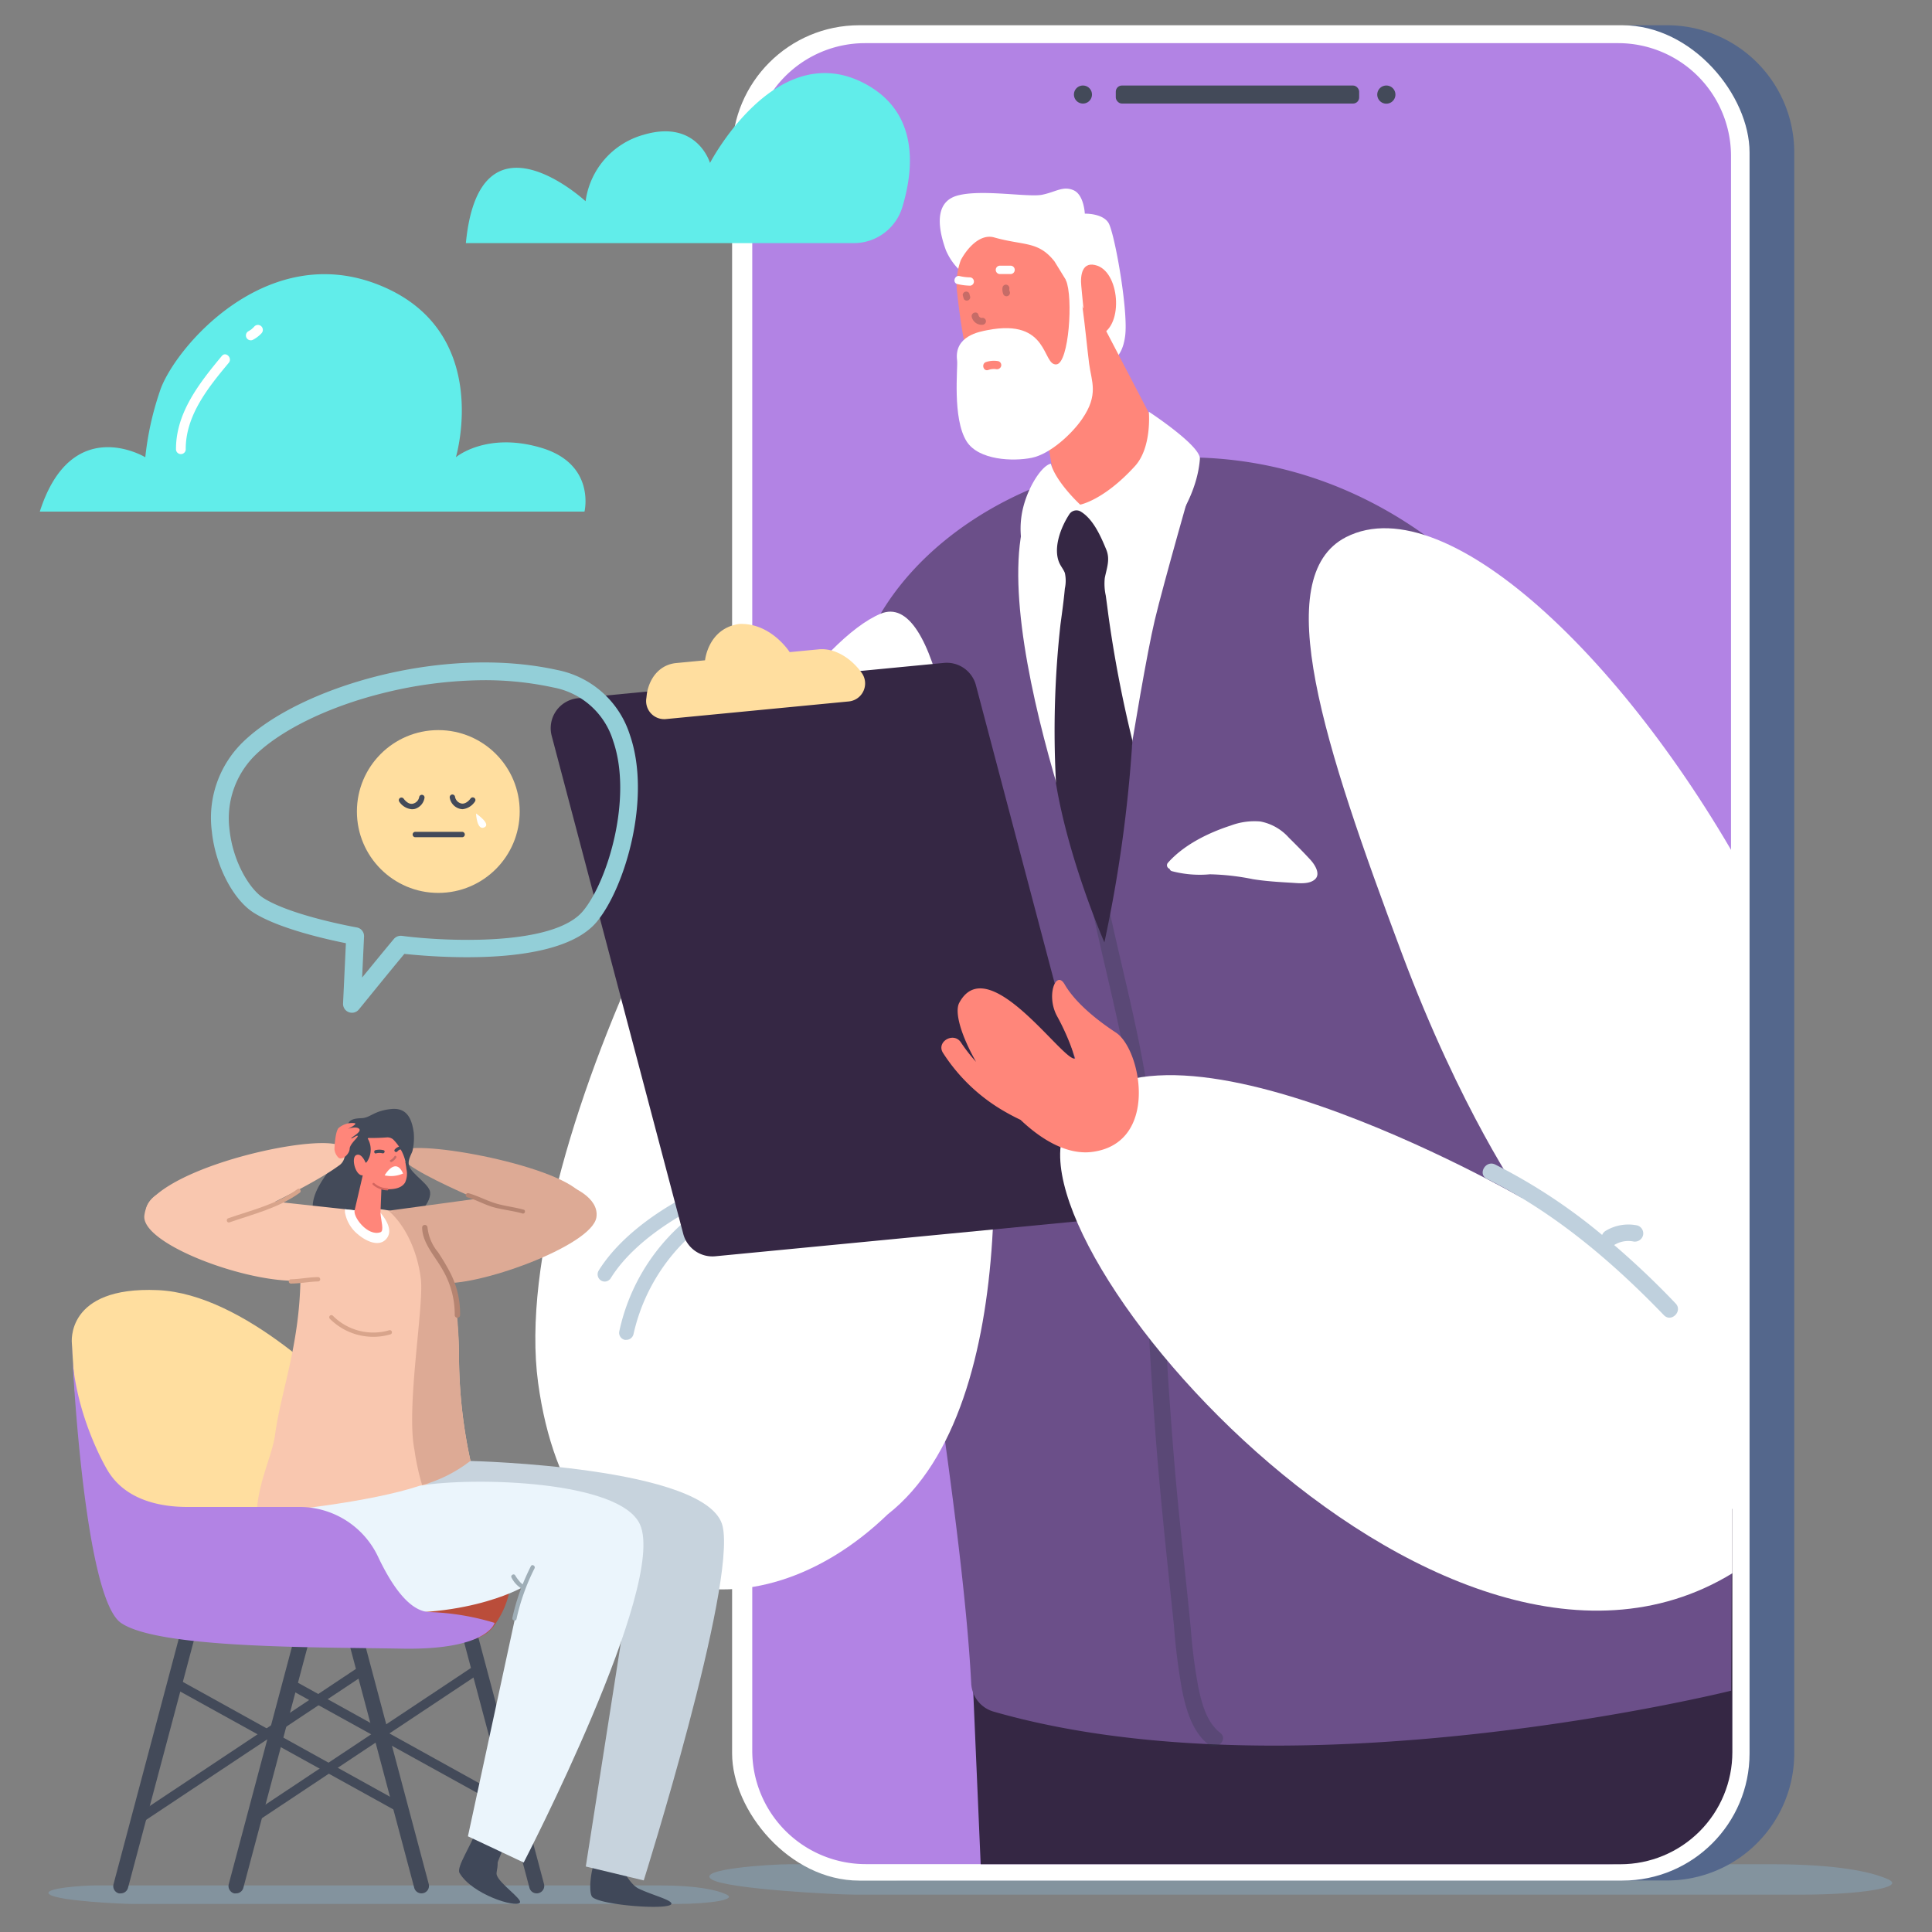 <svg id="Layer_1" data-name="Layer 1" xmlns="http://www.w3.org/2000/svg" xmlns:xlink="http://www.w3.org/1999/xlink" viewBox="0 0 300 300"><rect x="0" y="0" width="300" height="300" fill="#808080" stroke="none"/><defs><style>.cls-1{fill:none;}.cls-2{fill:#83939e;}.cls-3{fill:#54678c;}.cls-4{fill:#fff;}.cls-5{fill:#b283e4;}.cls-6{fill:#434a59;}.cls-7{clip-path:url(#clip-path);}.cls-8{fill:#352744;}.cls-9{fill:#6b4f89;}.cls-10{opacity:0.29;}.cls-11{fill:#2f3849;}.cls-12{fill:#ff867a;}.cls-13{fill:#bfd0dd;}.cls-14{fill:#ffde9f;}.cls-15{fill:#c66c67;}.cls-16{fill:#93cfd8;}.cls-17{fill:#ddaa95;}.cls-18{fill:#404859;}.cls-19{fill:#f9c7af;}.cls-20{fill:#ba4d3a;}.cls-21{fill:#c7d3dd;}.cls-22{fill:#ebf5fc;}.cls-23{fill:#b58471;}.cls-24{fill:#d8a48b;}.cls-25{fill:#9faeb7;}.cls-26{fill:#d3655f;}.cls-27{fill:#61edea;}</style><clipPath id="clip-path"><path class="cls-1" d="M269,14.56H75.28V132.08l-.09,36.44-1.37,88.86,39.34,32.1H251.6A17.4,17.4,0,0,0,269,272.07Z"/></clipPath></defs><path class="cls-2" d="M275.32,289.48H122.52c-2.82,0-14.61.74-12,2.36,2.46,1.51,19.35,2.36,22.17,2.36H279.86c8.57,0,16.18-1.06,13.37-2.36h0C290.42,290.54,284.65,289.48,275.32,289.48Z"/><path class="cls-3" d="M258.86,3.92h-5.08c-10.91,0-133.16,8.84-133.16,19.75v248.6A19.75,19.75,0,0,0,140.37,292H258.86a19.75,19.75,0,0,0,19.75-19.75V23.67A19.75,19.75,0,0,0,258.86,3.92Z"/><rect class="cls-4" x="113.68" y="3.92" width="157.99" height="288.1" rx="19.75"/><path class="cls-5" d="M251.26,6.7H134.33a17.52,17.52,0,0,0-17.52,17.52V271.83a17.63,17.63,0,0,0,17.63,17.63H249.88a18.91,18.91,0,0,0,18.91-18.91V24.22A17.53,17.53,0,0,0,251.26,6.7Z"/><rect class="cls-6" x="173.26" y="13.28" width="37.79" height="2.8" rx="0.95"/><path class="cls-6" d="M169.56,14.68a1.4,1.4,0,1,1-1.4-1.4A1.4,1.4,0,0,1,169.56,14.68Z"/><path class="cls-6" d="M216.68,14.68a1.41,1.41,0,1,1-1.4-1.4A1.41,1.41,0,0,1,216.68,14.68Z"/><g class="cls-7"><path class="cls-4" d="M151.22,43.55a9.51,9.51,0,0,1-4.34-4.69c-1.13-3.12-1.95-7.43,1.75-8.48s11.06.3,13.2-.14,3.24-1.41,4.87-.7,1.75,3.64,1.75,3.64,2.75-.09,3.68,1.44,3.08,13.52,2.59,17.49S172,56.82,169.4,57,151.22,43.55,151.22,43.55Z"/><polygon class="cls-8" points="151.09 261.9 152.93 304.57 272.98 320.42 273.37 233.26 151.09 261.9"/><path class="cls-9" d="M241.4,104.45c-36.66-55.37-102.15-32.65-108.74,1.39C129,124.67,148.71,220.57,150.81,261.4a4.8,4.8,0,0,0,3.45,4.37c47.17,13.56,114.55-3.24,114.55-3.24l.1-20.87a81.06,81.06,0,0,1-2-13.78C263.92,188.87,256.92,127.88,241.4,104.45Z"/><g class="cls-10"><path class="cls-11" d="M189.47,269.07c-2.15-1.67-2.88-4.64-3.41-7.17a82.7,82.7,0,0,1-1.13-8.73c-.86-9-1.92-17.92-2.65-26.9q-1.16-14.36-1.8-28.73a261.31,261.31,0,0,0-2.37-28.77c-1.65-10.61-4.63-21-6.69-31.5-.31-1.63-2.8-.94-2.48.68,1.86,9.52,4.46,18.88,6.17,28.43s2.26,19.33,2.7,29.05,1,19.45,1.76,29.16c.74,9.31,1.75,18.57,2.72,27.85a98.82,98.82,0,0,0,1.26,10c.61,3,1.59,6.49,4.1,8.44C188.94,271.9,190.77,270.09,189.47,269.07Z"/></g><path class="cls-4" d="M185.45,73.9s-4.79,16.71-6.14,22.4c-2.4,10.14-7.93,46.89-7.93,46.89s-21.49-53.8-9.77-67.52C165.49,71.12,185.45,73.9,185.45,73.9Z"/><path class="cls-12" d="M170.58,49.13l10.51,20.16c.71,3.15-10,12.27-15.83,9.36-1.71-.85-4-20.27-4-20.27Z"/><path class="cls-4" d="M150.68,150.16c-.82-31.23-5.29-58.47-13.94-54.86-18.19,7.59-58.21,82.32-53.18,119.44,4.8,35.38,33.6,40.38,54.28,20.41C159.38,218.27,155.28,167.06,150.68,150.16Z"/><path class="cls-12" d="M168.25,48c-.23-2.24-.27-2.79-.35-3.62-.16-1.57.09-4,2.55-3.1,3.56,1.33,4,9.77.12,10.8C167.73,52.88,168.46,50.13,168.25,48Z"/><path class="cls-12" d="M163.74,40.59l7.79,12.66a8.19,8.19,0,0,1-2.9,11.06c-3,1.83-5.17,2.44-9.53,3.12-3.63.58-6.39-2.28-7.7-6.88a97.89,97.89,0,0,1-2.76-15,10.76,10.76,0,0,1,.55-5.15c1-1.88,3-4.13,5.16-3.54C159,38.18,161.21,37.38,163.74,40.59Z"/><path class="cls-13" d="M93.92,199a1.09,1.09,0,0,1-.6-.17,1.13,1.13,0,0,1-.35-1.55c4.66-7.46,14.34-11.91,14.75-12.1a1.13,1.13,0,1,1,.93,2c-.1.05-9.48,4.36-13.78,11.24A1.12,1.12,0,0,1,93.92,199Z"/><path class="cls-13" d="M97.27,208.05a1.07,1.07,0,0,1-.25,0,1.12,1.12,0,0,1-.85-1.35,31,31,0,0,1,15.69-20.81,1.12,1.12,0,0,1,.94,2,29.33,29.33,0,0,0-14.43,19.28A1.14,1.14,0,0,1,97.27,208.05Z"/><path class="cls-4" d="M153.35,51.26c-1.22.24-5.24.88-4.73,4.73.14,1-.79,9,1.49,12.57,1.86,2.9,7.17,3.12,10.09,2.53s6.31-3.81,7.81-6c2.65-3.82,1.47-5.84,1.11-8.61-.58-4.54-1.38-14.75-2.6-14.31-.18.06-1.2.85-1,1.35,1.15,2.59.47,12.89-1.47,13.06C161.8,56.83,163,49.37,153.35,51.26Z"/><path class="cls-8" d="M111.1,195.07l56.8-5.48a4.67,4.67,0,0,0,4.07-5.85L151.54,106.4a4.68,4.68,0,0,0-5-3.46l-56.8,5.48a4.67,4.67,0,0,0-4.07,5.85l20.43,77.34A4.68,4.68,0,0,0,111.1,195.07Z"/><path class="cls-14" d="M100.45,107.68c.47-2.69,2.2-4.49,4.53-4.72l4.5-.43s.46-4.93,5.28-5.64c4.94-.23,7.86,4.37,7.86,4.37l4.5-.43c2.32-.23,4.88,1.16,6.67,3.63h0a2.81,2.81,0,0,1-2,4.46l-13.6,1.31-14.82,1.43a2.81,2.81,0,0,1-3-3.28Z"/><path class="cls-4" d="M178.39,63.93s.51,5.51-2.14,8.43c-4.86,5.34-8.52,6-8.52,6S164,74.92,163.17,72c-1.55.34-4,4.3-4.55,8.11a13.73,13.73,0,0,0,.74,6.83L167,81.58s7.83,1.44,10.88,5.22c0,0,7.78-7,8.44-15.54C186.43,69.19,178.39,63.93,178.39,63.93Z"/><path class="cls-4" d="M209,83.41c-12,6.17-3.41,32.31,8.67,64.6,9.12,24.4,18.65,38,18.65,38s-59.94-34.52-70.93-10.65C156.36,195,228.7,276.76,273.29,241.29,327.3,198.33,240.78,67.15,209,83.41Z"/><path class="cls-12" d="M173.31,160.36c-3.93-2.58-6.66-5.2-8-7.52s-2.93,1.8-1.14,5a36.59,36.59,0,0,1,2.78,6.51c-1.68.8-13.51-17-18-8.63-.78,1.48.34,5.16,2.61,9.16a25.13,25.13,0,0,1-2.34-3c-1.12-1.73-3.91-.11-2.78,1.63a27.79,27.79,0,0,0,8.78,8.62,34,34,0,0,0,3.25,1.76c3.37,3.2,7.23,5.39,10.94,5C180.06,177.68,177.24,163,173.31,160.36Z"/><path class="cls-15" d="M152.56,49.35a.53.53,0,0,1-.62-.43c-.14-.69-1.19-.4-1.05.29a1.59,1.59,0,0,0,1.67,1.22.56.56,0,0,0,.54-.54A.54.54,0,0,0,152.56,49.35Z"/><path class="cls-15" d="M156.34,44.22a.54.54,0,0,0-.66.38,2,2,0,0,0,.08,1,.54.54,0,0,0,1.05-.28.86.86,0,0,1-.08-.47A.56.56,0,0,0,156.34,44.22Z"/><path class="cls-15" d="M149.49,45.82l.17.6a.54.54,0,0,0,1-.29l-.16-.6A.55.55,0,0,0,149.49,45.82Z"/></g><path class="cls-4" d="M157,41.26h-1.81a.65.65,0,0,0,0,1.29H157A.65.65,0,0,0,157,41.26Z"/><path class="cls-4" d="M150.65,43.07a7.58,7.58,0,0,1-1.64-.2c-.8-.19-1.15,1.06-.34,1.24a9.42,9.42,0,0,0,2,.25A.65.65,0,0,0,150.65,43.07Z"/><path class="cls-12" d="M155,56.08a4,4,0,0,0-1.88.13c-.78.26-.44,1.51.34,1.24a2.58,2.58,0,0,1,1.2-.13.67.67,0,0,0,.79-.45A.63.63,0,0,0,155,56.08Z"/><path class="cls-13" d="M260.19,202.4c-3-3.16-6.21-6.21-9.54-9.07a4.12,4.12,0,0,1,2.89-.57,1.32,1.32,0,0,0,1.58-.9,1.29,1.29,0,0,0-.9-1.58,6.83,6.83,0,0,0-4.92.86,1.32,1.32,0,0,0-.52.62,87.09,87.09,0,0,0-16.6-10.93c-1.48-.74-2.78,1.48-1.3,2.22,10.47,5.21,19.41,12.79,27.49,21.17C259.52,205.41,261.34,203.59,260.19,202.4Z"/><path class="cls-8" d="M172.1,95.46c-.13-1-.26-2-.4-3a8.52,8.52,0,0,1-.15-2.71c.3-1.52.86-2.86.24-4.39-.83-2-2-4.75-4-5.94a1.31,1.31,0,0,0-1.76.46c-1.31,2-2.6,5.33-1.48,7.65.24.49.61.93.8,1.44a5.6,5.6,0,0,1,0,2.41c-.17,1.87-.43,3.72-.68,5.58a149.67,149.67,0,0,0-.71,24.32c0,.1,0,.2,0,.3,2,12.14,7.53,24.75,7.53,24.75A212.1,212.1,0,0,0,175.84,115,190.75,190.75,0,0,1,172.1,95.46Z"/><path class="cls-4" d="M203.5,133.53c-1.08-1.18-2.24-2.34-3.38-3.47a7.9,7.9,0,0,0-4.41-2.5,10.48,10.48,0,0,0-4.6.63c-3.49,1.13-7.3,3-9.77,5.8a.57.57,0,0,0,.27.91.52.52,0,0,0,.35.37,17.07,17.07,0,0,0,5.92.49,37.45,37.45,0,0,1,6.68.76c2,.32,4.05.44,6.09.56,1.07.07,2.69.26,3.56-.56S204.18,134.28,203.5,133.53Z"/><path class="cls-16" d="M54.65,157.26a1.38,1.38,0,0,1-1.38-1.44l.44-9.36c-2.9-.58-10.32-2.23-14.26-4.7-3.23-2-6-7.34-6.55-12.61a16.4,16.4,0,0,1,4.83-13.93c8.69-8.46,30.86-15.14,48.77-11.19a14.83,14.83,0,0,1,11.31,10.09c3.39,9.8-.77,23.74-5.13,29-6,7.25-25.7,5.43-29.89,5-2.29,2.73-7,8.57-7.07,8.63A1.37,1.37,0,0,1,54.65,157.26Zm20.53-51.64a66.05,66.05,0,0,0-15.67,2c-8.39,2.08-15.81,5.68-19.86,9.62a13.76,13.76,0,0,0-4,11.66c.52,4.86,3.09,9.19,5.28,10.56,4.4,2.77,14.36,4.53,14.46,4.55a1.37,1.37,0,0,1,1.14,1.42l-.3,6.36c1.72-2.1,3.84-4.69,4.94-6a1.41,1.41,0,0,1,1.24-.47c6.26.83,23.52,1.75,28.15-3.89,3.86-4.69,7.69-17.6,4.65-26.38a12,12,0,0,0-9.29-8.3A49.84,49.84,0,0,0,75.18,105.62Z"/><circle class="cls-14" cx="68.06" cy="126.01" r="12.64"/><path class="cls-6" d="M63.86,125.65A2.62,2.62,0,0,1,62,124.49a.42.42,0,0,1,.11-.58.43.43,0,0,1,.58.12s.68,1,1.48.75a1.28,1.28,0,0,0,.92-1,.42.42,0,0,1,.46-.36.41.41,0,0,1,.37.45,2.13,2.13,0,0,1-1.51,1.74A1.8,1.8,0,0,1,63.86,125.65Z"/><path class="cls-6" d="M71.84,125.65a1.8,1.8,0,0,1-.5-.08,2.13,2.13,0,0,1-1.51-1.74.43.43,0,0,1,.37-.46.42.42,0,0,1,.46.38,1.28,1.28,0,0,0,.92,1c.79.23,1.48-.74,1.48-.75a.42.42,0,0,1,.58-.11.4.4,0,0,1,.11.57A2.64,2.64,0,0,1,71.84,125.65Z"/><path class="cls-6" d="M71.69,130H64.43a.42.42,0,0,1,0-.83h7.26a.42.42,0,1,1,0,.83Z"/><path class="cls-4" d="M73.92,126.32c0,.1.14,2.68,1.28,2.16S73.92,126.32,73.92,126.32Z"/><path class="cls-2" d="M102.55,292.77H14.63c-1.62,0-8.41.44-6.89,1.43s11.14,1.44,12.76,1.44h84.66c4.93,0,9.31-.65,7.69-1.44h0C111.24,293.41,107.92,292.77,102.55,292.77Z"/><path class="cls-6" d="M54.62,174.73s-1.63.14-1.69,1.52c-1,1.4-.89,4.07-1.48,5s-2.6,3.24-2.87,5.62c-.58,5.15,6.57,4.74,11.55,3.79s7.07-4.37,6.61-5.77-3.81-3.21-3.19-4.49C64,179.52,63,177.64,62,177S54.62,174.73,54.62,174.73Z"/><path class="cls-17" d="M60.32,188l28.16-3.82s4.61,1.69,4.13,4.84c-.67,4.49-19,11-24.22,10.14S56.77,187.93,60.32,188Z"/><path class="cls-17" d="M81.23,189.14S61.25,181.48,62,179s24.35,1.69,28.29,6.39S84.22,191,81.23,189.14Z"/><path class="cls-18" d="M99.18,293.27C98,292.69,97.1,291,96.5,290a12.81,12.81,0,0,1-.47-1.24c-.06-.52-1.58-1.93-2.12-.88-1,2.08-.41-.5-1,.13-1.06,1.06-1.69,5.91-.9,6.59,1.53,1.29,12.19,2.05,12.25,1C104.26,295,101.25,294.26,99.18,293.27Z"/><path class="cls-19" d="M35.8,189.89s12.07-5.42,16.74-8.84a2.06,2.06,0,0,0,.68-2.87c-2.14-2.42-23.92,1.92-29.71,8.07C19.31,190.71,32.82,191.7,35.8,189.89Z"/><path class="cls-19" d="M55.7,191.74c-1.4,2.85-4.6,6.37-7.72,6.95a10.53,10.53,0,0,1-1.33.16c-8.15.5-24.86-5.71-24.23-10.14s5-3.79,5-3.79l26.13,2.84,1.61.18.25,0C56.76,188.15,56.65,189.79,55.7,191.74Z"/><path class="cls-6" d="M18.75,294a1.08,1.08,0,0,1-.3,0,1.16,1.16,0,0,1-.82-1.43L28.52,251.6a1.17,1.17,0,0,1,2.26.6l-10.9,40.93A1.16,1.16,0,0,1,18.75,294Z"/><path class="cls-6" d="M65.44,294a1.16,1.16,0,0,1-1.12-.87L53.42,252.2a1.17,1.17,0,0,1,2.26-.6l10.89,40.93a1.16,1.16,0,0,1-.82,1.43A1.15,1.15,0,0,1,65.44,294Z"/><path class="cls-6" d="M36.65,294a1,1,0,0,1-.3,0,1.18,1.18,0,0,1-.83-1.43l10.9-40.93a1.16,1.16,0,0,1,1.43-.83,1.18,1.18,0,0,1,.83,1.43l-10.9,40.93A1.16,1.16,0,0,1,36.65,294Z"/><path class="cls-6" d="M83.34,294a1.16,1.16,0,0,1-1.13-.87L71.32,252.2a1.16,1.16,0,1,1,2.25-.6l10.9,40.93a1.16,1.16,0,0,1-.83,1.43A1,1,0,0,1,83.34,294Z"/><path class="cls-14" d="M62.68,254.36c-2.76-.44-5.14-1-6.3-1.09-3.3-.27-30.4-8.7-33.24-12s-10.81-18.56-10.81-18.56l-.73-6.92-.44-7.2s-1.08-8.89,13.35-8.26c13.48.59,28.12,15.75,31.5,19.23s12.39,2.66,16.54,7.05c3.45,3.65,5.47,9.63,6,13Z"/><path class="cls-20" d="M79.48,239.39l-18,10,1.22,5c5.09.81,11.58,1.48,14-1.92,2.1-2.94,2.9-5.78,3-11.36A10.17,10.17,0,0,0,79.48,239.39Z"/><path class="cls-19" d="M73.06,226.85s-1.75,5.52-14.9,7.43c-5,.73-12.29,5.27-17.2,5.62-3-5.88,1.19-12.81,1.75-17.09.89-6.68,3.75-13.75,3.94-24a57.39,57.39,0,0,0-.25-6.55c-.2-2.12,4-3.45,7.18-4.09.58-.11,1.12-.2,1.59-.27l.81-.1a14,14,0,0,1,2.65-.07c9.14.63,12.65,10.54,12.65,23.69A77.2,77.2,0,0,0,73.06,226.85Z"/><path class="cls-4" d="M58.82,188l-.19-.22a14,14,0,0,0-2.65.07l-.81.1-1.61-.18c0,.16,0,.3,0,.45a5.62,5.62,0,0,0,2.06,3.48l.06.05c1,.84,3,1.93,4.2.74C61.26,191.09,59.76,189.1,58.82,188Z"/><path class="cls-21" d="M112.21,237c-2.13-9.31-39.15-10.14-39.15-10.14s-8.73,4.41-15.8,9C53,238.57,45.88,239.55,41,239.9c1.2,2.34,3.56,4.52,7.76,6.29,14.73,6.2,49.68-4.07,49.68-4.07l-7.48,47.71,9,2.16S114.35,246.29,112.21,237Z"/><path class="cls-6" d="M62.34,281.55a.77.77,0,0,1-.36-.09L26.79,262a.75.75,0,1,1,.73-1.32l35.19,19.51a.75.75,0,0,1-.37,1.41Z"/><path class="cls-6" d="M21.5,283.27a.76.76,0,0,1-.42-1.39l35-23.27a.76.76,0,0,1,1.05.22.75.75,0,0,1-.21,1l-35,23.27A.72.72,0,0,1,21.5,283.27Z"/><path class="cls-6" d="M80,281.55a.84.84,0,0,1-.37-.09L44.42,262a.76.76,0,0,1,.74-1.32l35.19,19.51a.75.75,0,0,1-.37,1.41Z"/><path class="cls-6" d="M39.14,283.27a.77.77,0,0,1-.63-.34.76.76,0,0,1,.21-1.05l35-23.27a.76.76,0,0,1,1,.22.75.75,0,0,1-.21,1l-35,23.27A.74.74,0,0,1,39.14,283.27Z"/><path class="cls-18" d="M77.15,291.19c-.16-.48.13-.76.13-2,0-.08.62-1.56.67-1.68.2-.5-.47-2.55-1.48-1.86-2,1.35-2.09-2.61-2.39-1.72-.88,2.63-3.27,6-2.72,6.91,1.94,3.32,8.8,5.47,9.38,4.58C81.08,294.87,77.59,292.5,77.15,291.19Z"/><path class="cls-22" d="M44,234.58s13.49-1.31,21.19-3.88c8.28-1.4,31.07-.83,34.18,6,4.27,9.41-18.05,52.51-18.05,52.51l-8.66-4.07L81,246.54s-9.91,5.67-26.77,3.33C45.23,248.62,33.46,242.05,44,234.58Z"/><path class="cls-5" d="M11.16,208.6c0,10.5,5.48,19.61,5.48,19.61,2.6,4.48,7.72,5.79,12.47,5.79H46.52a13.47,13.47,0,0,1,12.18,7.72c1.76,3.72,4.61,8.52,8,8.6A38.93,38.93,0,0,1,76.8,252s-1,4.24-14.35,4-37.9,0-43.67-4S11.16,210.55,11.16,208.6Z"/><path class="cls-12" d="M56.42,182.11l-1.34,5.77c-.36,1,2,4.17,4,3.46.6-.21.08-1.77,0-3l.23-5.92Z"/><path class="cls-12" d="M56.3,178.68l-.1,2.53c-.09,2,1.47,3.31,3.47,3.43,1.19.08,2.58,0,3.22-1a3.23,3.23,0,0,0,.22-2.11,10,10,0,0,0-1.8-4.77C59.88,174.77,56.63,175.79,56.3,178.68Z"/><path class="cls-4" d="M62.59,182.22a4.59,4.59,0,0,1-2.86.29S61.41,179.55,62.59,182.22Z"/><path class="cls-15" d="M60.63,180.13a1.64,1.64,0,0,0,.62-.58c.13-.19.39,0,.27.22a1.84,1.84,0,0,1-.69.64C60.64,180.52,60.43,180.24,60.63,180.13Z"/><path class="cls-6" d="M56.84,176.69a30,30,0,0,0,3.17-.07,1.38,1.38,0,0,1,1.05.32,7.18,7.18,0,0,1,2,3.94c.47.61.78.9.51.27-.41-1,.43-2,.52-2.61a9,9,0,0,0,.15-2.71c-.3-2.14-1.07-3.87-3.5-3.62-2.74.28-3.21,1.37-4.61,1.42s-2.13.31-2.17,1.44C53.91,176,53.26,176.33,56.84,176.69Z"/><path class="cls-6" d="M57,176.63a3.38,3.38,0,0,1,0,3.74c-.35.59-1.71-.11-1.71-.11s-.38-3.77,1.1-4.08S57,176.63,57,176.63Z"/><path class="cls-12" d="M56.78,180.56s-.62-1.61-1.47-1.2-.1,3.36,1.08,3.14S57.1,181.4,56.78,180.56Z"/><path class="cls-12" d="M51.93,178.45s.08-2.6.62-3.27a3.25,3.25,0,0,1,2.54-.77c.45.15-1.06.88-1.06.88s1.29-.47,1.74,0-1.22,1.29-1.22,1.46.94-.58,1-.35-1.23,1.22-1.26,2-1.11,1.81-1.71,1.38A2.17,2.17,0,0,1,51.93,178.45Z"/><path class="cls-17" d="M71.28,211.46c0-12.28-2.13-21.92-10.92-23.44,2.93,2.58,4.58,6.92,5,10.68.46,4.32-2.33,19.9-1,26.46a37.06,37.06,0,0,0,1.19,5.45,21.63,21.63,0,0,0,7.5-3.77A77,77,0,0,1,71.28,211.46Z"/><path class="cls-23" d="M69.86,197.53A33.61,33.61,0,0,0,68,194.42a7.18,7.18,0,0,1-1.62-3.86.42.42,0,0,0-.83,0c0,2.43,2,4.51,3.12,6.51a13.68,13.68,0,0,1,1.94,7.19.42.42,0,0,0,.83,0A13.82,13.82,0,0,0,69.86,197.53Z"/><path class="cls-23" d="M81.39,187.86c-1.46-.42-3-.57-4.42-1s-2.77-1.17-4.22-1.58a.33.33,0,0,0-.18.64c1.45.41,2.76,1.2,4.22,1.58s3,.53,4.42.95A.33.33,0,0,0,81.39,187.86Z"/><path class="cls-24" d="M49.44,198.31c-1.43,0-2.84.31-4.27.34a.33.33,0,0,0,0,.66c1.43,0,2.84-.3,4.27-.33A.34.34,0,0,0,49.44,198.31Z"/><path class="cls-24" d="M46.2,184.64C43,187,39.1,187.9,35.44,189.17c-.4.14-.22.78.19.64,3.71-1.29,7.69-2.25,10.91-4.6C46.89,185,46.54,184.39,46.2,184.64Z"/><path class="cls-24" d="M60.44,206.56a8.84,8.84,0,0,1-8.75-2.25.33.33,0,0,0-.47.47,9.52,9.52,0,0,0,9.4,2.42A.33.33,0,0,0,60.44,206.56Z"/><path class="cls-25" d="M82.43,243.2c-.46.92-.89,1.86-1.27,2.81a2.61,2.61,0,0,1-.56-.54,6.38,6.38,0,0,1-.6-.84c-.21-.37-.78,0-.57.34a4.18,4.18,0,0,0,1.49,1.66,32.48,32.48,0,0,0-1.36,4.6c-.09.41.55.59.64.17a32.9,32.9,0,0,1,2.8-7.86C83.19,243.16,82.62,242.82,82.43,243.2Z"/><path class="cls-6" d="M59.54,178.6a2.57,2.57,0,0,0-1.26,0c-.3.12-.17.6.13.49a2,2,0,0,1,1,0C59.73,179.13,59.86,178.65,59.54,178.6Z"/><path class="cls-6" d="M62.19,178a1.45,1.45,0,0,0-.87.47c-.24.22.12.57.35.35s.31-.31.52-.32S62.51,177.94,62.19,178Z"/><path class="cls-26" d="M60.12,184.51a3.14,3.14,0,0,1-2-.79c-.15-.14-.39.09-.23.24a3.5,3.5,0,0,0,2.28.88C60.33,184.85,60.33,184.52,60.12,184.51Z"/><path class="cls-27" d="M6.18,79.44H90.76s1.79-7.38-6.73-9.91S70.79,71,70.79,71s5.84-19.6-11.89-26.73S26.82,54.4,24.8,60.82A46.88,46.88,0,0,0,22.56,71S11.11,64.06,6.18,79.44Z"/><path class="cls-4" d="M34.45,55.27c-3.47,4.18-7.18,8.86-7.12,14.57a.76.76,0,0,0,1.51,0c-.06-5.28,3.47-9.65,6.68-13.5C36.13,55.6,35.07,54.53,34.45,55.27Z"/><path class="cls-4" d="M40.58,50.67a.76.76,0,0,0-1.06,0,4.52,4.52,0,0,1-.5.48l0,0-.13.09-.33.2a.75.75,0,1,0,.76,1.3,5,5,0,0,0,1.3-1A.78.78,0,0,0,40.58,50.67Z"/><path class="cls-27" d="M72.34,37.75h60.24a7.87,7.87,0,0,0,7.53-5.57c1.78-5.87,2.71-14.86-6.08-19.33C120.35,5.9,110.25,25.3,110.25,25.3s-2-6.84-10.32-4.37a12.44,12.44,0,0,0-9,10.32S74.45,16,72.34,37.75Z"/></svg>